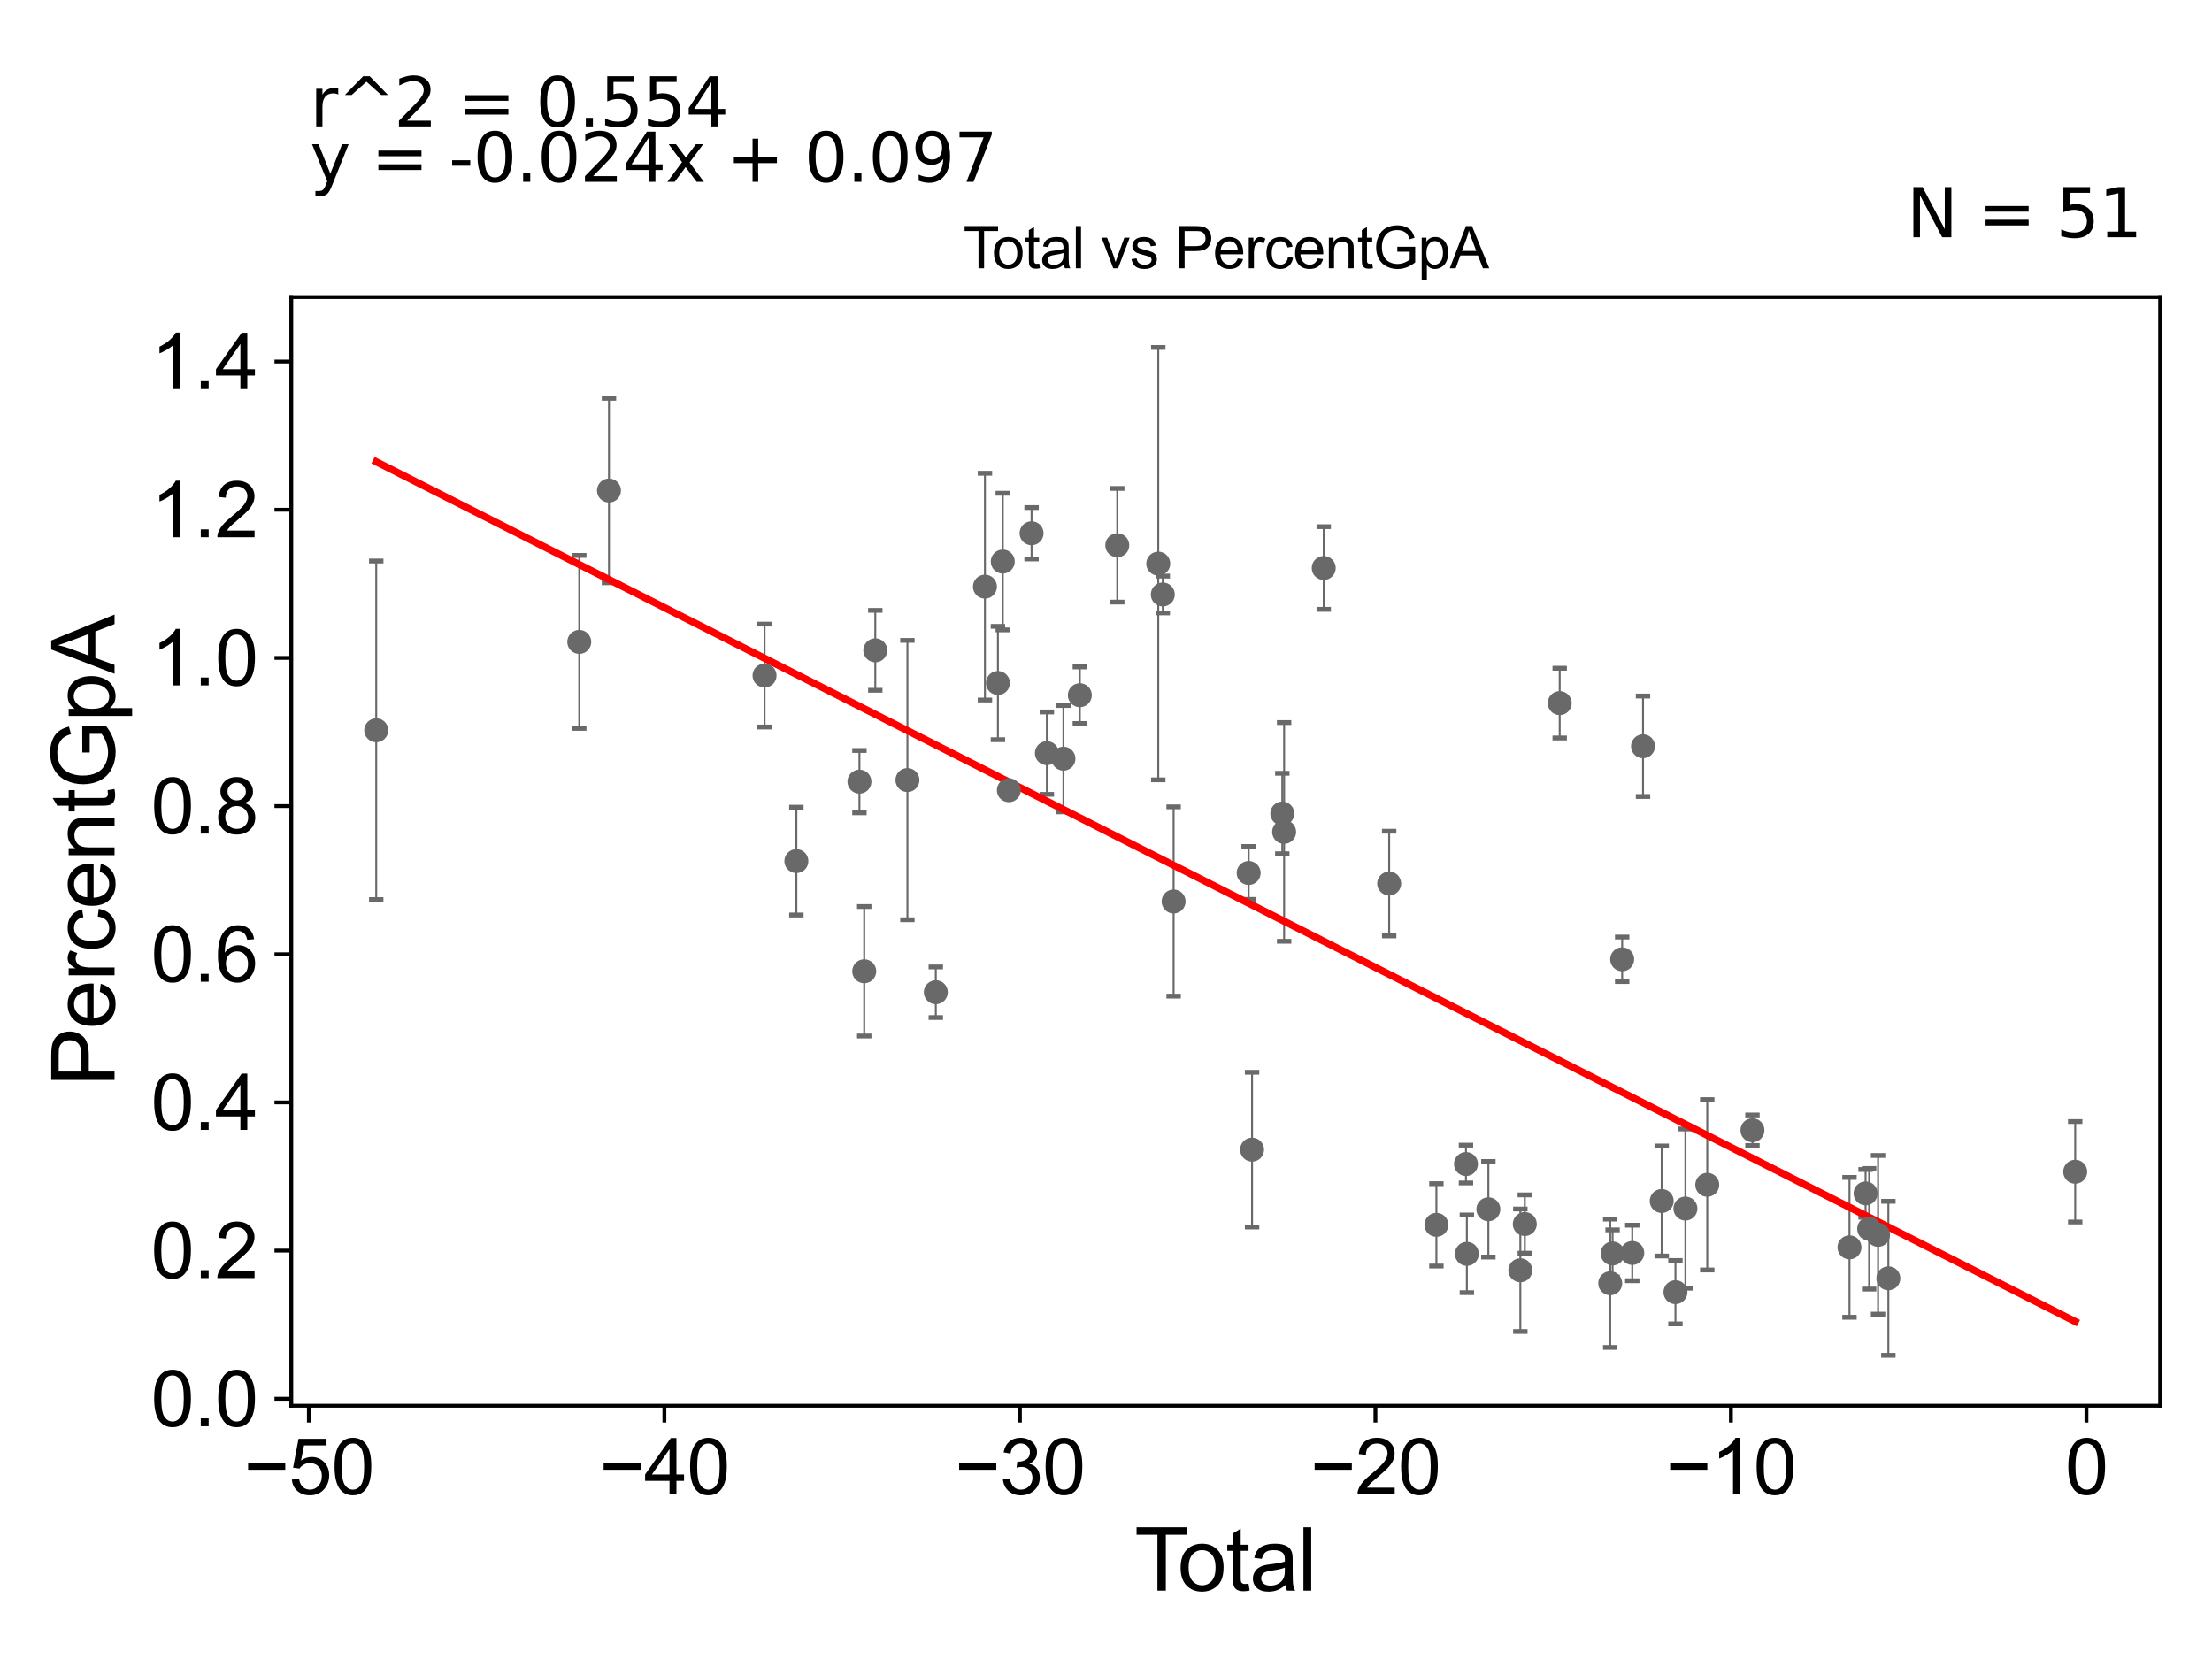 <?xml version="1.0" encoding="utf-8" standalone="no"?>
<!DOCTYPE svg PUBLIC "-//W3C//DTD SVG 1.1//EN"
  "http://www.w3.org/Graphics/SVG/1.1/DTD/svg11.dtd">
<svg xmlns:xlink="http://www.w3.org/1999/xlink" width="460.8pt" height="345.6pt" viewBox="0 0 460.8 345.6" xmlns="http://www.w3.org/2000/svg" version="1.1">
 <defs>
  <style type="text/css">*{stroke-linejoin: round; stroke-linecap: butt}</style>
 </defs>
 <g id="figure_1">
  <g id="patch_1">
   <path d="M 0 345.6 
L 460.8 345.6 
L 460.8 0 
L 0 0 
z
" style="fill: #ffffff"/>
  </g>
  <g id="axes_1">
   <g id="patch_2">
    <path d="M 60.68 292.84 
L 450 292.84 
L 450 61.886 
L 60.68 61.886 
z
" style="fill: #ffffff"/>
   </g>
   <g id="PathCollection_1">
    <defs>
     <path id="m0735928b1a" d="M 0 1.118 
C 0.297 1.118 0.581 1 0.791 0.791 
C 1 0.581 1.118 0.297 1.118 0 
C 1.118 -0.297 1 -0.581 0.791 -0.791 
C 0.581 -1 0.297 -1.118 0 -1.118 
C -0.297 -1.118 -0.581 -1 -0.791 -0.791 
C -1 -0.581 -1.118 -0.297 -1.118 0 
C -1.118 0.297 -1 0.581 -0.791 0.791 
C -0.581 1 -0.297 1.118 0 1.118 
z
" style="stroke: #696969"/>
    </defs>
    <g clip-path="url(#pb2e7d73994)">
     <use xlink:href="#m0735928b1a" x="78.376" y="152.135" style="fill: #696969; stroke: #696969"/>
     <use xlink:href="#m0735928b1a" x="289.391" y="184.059" style="fill: #696969; stroke: #696969"/>
     <use xlink:href="#m0735928b1a" x="299.229" y="255.161" style="fill: #696969; stroke: #696969"/>
     <use xlink:href="#m0735928b1a" x="305.39" y="242.491" style="fill: #696969; stroke: #696969"/>
     <use xlink:href="#m0735928b1a" x="305.574" y="261.198" style="fill: #696969; stroke: #696969"/>
     <use xlink:href="#m0735928b1a" x="310.056" y="251.916" style="fill: #696969; stroke: #696969"/>
     <use xlink:href="#m0735928b1a" x="316.714" y="264.624" style="fill: #696969; stroke: #696969"/>
     <use xlink:href="#m0735928b1a" x="317.644" y="254.992" style="fill: #696969; stroke: #696969"/>
     <use xlink:href="#m0735928b1a" x="324.914" y="146.473" style="fill: #696969; stroke: #696969"/>
     <use xlink:href="#m0735928b1a" x="335.439" y="267.331" style="fill: #696969; stroke: #696969"/>
     <use xlink:href="#m0735928b1a" x="335.934" y="261.121" style="fill: #696969; stroke: #696969"/>
     <use xlink:href="#m0735928b1a" x="275.757" y="118.327" style="fill: #696969; stroke: #696969"/>
     <use xlink:href="#m0735928b1a" x="337.928" y="199.839" style="fill: #696969; stroke: #696969"/>
     <use xlink:href="#m0735928b1a" x="342.272" y="155.463" style="fill: #696969; stroke: #696969"/>
     <use xlink:href="#m0735928b1a" x="346.163" y="250.192" style="fill: #696969; stroke: #696969"/>
     <use xlink:href="#m0735928b1a" x="349.025" y="269.189" style="fill: #696969; stroke: #696969"/>
     <use xlink:href="#m0735928b1a" x="351.103" y="251.768" style="fill: #696969; stroke: #696969"/>
     <use xlink:href="#m0735928b1a" x="355.653" y="246.814" style="fill: #696969; stroke: #696969"/>
     <use xlink:href="#m0735928b1a" x="365.066" y="235.453" style="fill: #696969; stroke: #696969"/>
     <use xlink:href="#m0735928b1a" x="385.282" y="259.848" style="fill: #696969; stroke: #696969"/>
     <use xlink:href="#m0735928b1a" x="388.636" y="248.61" style="fill: #696969; stroke: #696969"/>
     <use xlink:href="#m0735928b1a" x="389.379" y="255.979" style="fill: #696969; stroke: #696969"/>
     <use xlink:href="#m0735928b1a" x="391.239" y="257.237" style="fill: #696969; stroke: #696969"/>
     <use xlink:href="#m0735928b1a" x="340.034" y="261.015" style="fill: #696969; stroke: #696969"/>
     <use xlink:href="#m0735928b1a" x="393.381" y="266.3" style="fill: #696969; stroke: #696969"/>
     <use xlink:href="#m0735928b1a" x="267.507" y="173.303" style="fill: #696969; stroke: #696969"/>
     <use xlink:href="#m0735928b1a" x="260.827" y="239.49" style="fill: #696969; stroke: #696969"/>
     <use xlink:href="#m0735928b1a" x="120.671" y="133.722" style="fill: #696969; stroke: #696969"/>
     <use xlink:href="#m0735928b1a" x="126.859" y="102.186" style="fill: #696969; stroke: #696969"/>
     <use xlink:href="#m0735928b1a" x="159.269" y="140.73" style="fill: #696969; stroke: #696969"/>
     <use xlink:href="#m0735928b1a" x="165.899" y="179.386" style="fill: #696969; stroke: #696969"/>
     <use xlink:href="#m0735928b1a" x="179.037" y="162.83" style="fill: #696969; stroke: #696969"/>
     <use xlink:href="#m0735928b1a" x="180.036" y="202.333" style="fill: #696969; stroke: #696969"/>
     <use xlink:href="#m0735928b1a" x="182.341" y="135.473" style="fill: #696969; stroke: #696969"/>
     <use xlink:href="#m0735928b1a" x="189.032" y="162.502" style="fill: #696969; stroke: #696969"/>
     <use xlink:href="#m0735928b1a" x="194.946" y="206.702" style="fill: #696969; stroke: #696969"/>
     <use xlink:href="#m0735928b1a" x="205.18" y="122.207" style="fill: #696969; stroke: #696969"/>
     <use xlink:href="#m0735928b1a" x="267.127" y="169.471" style="fill: #696969; stroke: #696969"/>
     <use xlink:href="#m0735928b1a" x="207.885" y="142.284" style="fill: #696969; stroke: #696969"/>
     <use xlink:href="#m0735928b1a" x="210.163" y="164.615" style="fill: #696969; stroke: #696969"/>
     <use xlink:href="#m0735928b1a" x="214.894" y="111.085" style="fill: #696969; stroke: #696969"/>
     <use xlink:href="#m0735928b1a" x="218.08" y="156.896" style="fill: #696969; stroke: #696969"/>
     <use xlink:href="#m0735928b1a" x="221.534" y="158.043" style="fill: #696969; stroke: #696969"/>
     <use xlink:href="#m0735928b1a" x="224.949" y="144.826" style="fill: #696969; stroke: #696969"/>
     <use xlink:href="#m0735928b1a" x="232.747" y="113.591" style="fill: #696969; stroke: #696969"/>
     <use xlink:href="#m0735928b1a" x="241.287" y="117.417" style="fill: #696969; stroke: #696969"/>
     <use xlink:href="#m0735928b1a" x="242.232" y="123.841" style="fill: #696969; stroke: #696969"/>
     <use xlink:href="#m0735928b1a" x="244.485" y="187.797" style="fill: #696969; stroke: #696969"/>
     <use xlink:href="#m0735928b1a" x="260.118" y="181.855" style="fill: #696969; stroke: #696969"/>
     <use xlink:href="#m0735928b1a" x="208.894" y="116.982" style="fill: #696969; stroke: #696969"/>
     <use xlink:href="#m0735928b1a" x="432.304" y="244.099" style="fill: #696969; stroke: #696969"/>
    </g>
   </g>
   <g id="matplotlib.axis_1">
    <g id="xtick_1">
     <g id="line2d_1">
      <defs>
       <path id="m6894cb51a7" d="M 0 0 
L 0 3.5 
" style="stroke: #000000; stroke-width: 0.8"/>
      </defs>
      <g>
       <use xlink:href="#m6894cb51a7" x="64.343" y="292.84" style="stroke: #000000; stroke-width: 0.8"/>
      </g>
     </g>
     <g id="text_1">
      <!-- −50 -->
      <g transform="translate(50.773 311.293)scale(0.16 -0.16)">
       <defs>
        <path id="ArialMT-2212" d="M 3381 1997 
L 356 1997 
L 356 2522 
L 3381 2522 
L 3381 1997 
z
" transform="scale(0.016)"/>
        <path id="ArialMT-35" d="M 266 1200 
L 856 1250 
Q 922 819 1161 601 
Q 1400 384 1738 384 
Q 2144 384 2425 690 
Q 2706 997 2706 1503 
Q 2706 1984 2436 2262 
Q 2166 2541 1728 2541 
Q 1456 2541 1237 2417 
Q 1019 2294 894 2097 
L 366 2166 
L 809 4519 
L 3088 4519 
L 3088 3981 
L 1259 3981 
L 1013 2750 
Q 1425 3038 1878 3038 
Q 2478 3038 2890 2622 
Q 3303 2206 3303 1553 
Q 3303 931 2941 478 
Q 2500 -78 1738 -78 
Q 1113 -78 717 272 
Q 322 622 266 1200 
z
" transform="scale(0.016)"/>
        <path id="ArialMT-30" d="M 266 2259 
Q 266 3072 433 3567 
Q 600 4063 929 4331 
Q 1259 4600 1759 4600 
Q 2128 4600 2406 4451 
Q 2684 4303 2865 4023 
Q 3047 3744 3150 3342 
Q 3253 2941 3253 2259 
Q 3253 1453 3087 958 
Q 2922 463 2592 192 
Q 2263 -78 1759 -78 
Q 1097 -78 719 397 
Q 266 969 266 2259 
z
M 844 2259 
Q 844 1131 1108 757 
Q 1372 384 1759 384 
Q 2147 384 2411 759 
Q 2675 1134 2675 2259 
Q 2675 3391 2411 3762 
Q 2147 4134 1753 4134 
Q 1366 4134 1134 3806 
Q 844 3388 844 2259 
z
" transform="scale(0.016)"/>
       </defs>
       <use xlink:href="#ArialMT-2212"/>
       <use xlink:href="#ArialMT-35" x="58.398"/>
       <use xlink:href="#ArialMT-30" x="114.014"/>
      </g>
     </g>
    </g>
    <g id="xtick_2">
     <g id="line2d_2">
      <g>
       <use xlink:href="#m6894cb51a7" x="138.404" y="292.84" style="stroke: #000000; stroke-width: 0.8"/>
      </g>
     </g>
     <g id="text_2">
      <!-- −40 -->
      <g transform="translate(124.834 311.293)scale(0.16 -0.16)">
       <defs>
        <path id="ArialMT-34" d="M 2069 0 
L 2069 1097 
L 81 1097 
L 81 1613 
L 2172 4581 
L 2631 4581 
L 2631 1613 
L 3250 1613 
L 3250 1097 
L 2631 1097 
L 2631 0 
L 2069 0 
z
M 2069 1613 
L 2069 3678 
L 634 1613 
L 2069 1613 
z
" transform="scale(0.016)"/>
       </defs>
       <use xlink:href="#ArialMT-2212"/>
       <use xlink:href="#ArialMT-34" x="58.398"/>
       <use xlink:href="#ArialMT-30" x="114.014"/>
      </g>
     </g>
    </g>
    <g id="xtick_3">
     <g id="line2d_3">
      <g>
       <use xlink:href="#m6894cb51a7" x="212.464" y="292.84" style="stroke: #000000; stroke-width: 0.8"/>
      </g>
     </g>
     <g id="text_3">
      <!-- −30 -->
      <g transform="translate(198.894 311.293)scale(0.16 -0.16)">
       <defs>
        <path id="ArialMT-33" d="M 269 1209 
L 831 1284 
Q 928 806 1161 595 
Q 1394 384 1728 384 
Q 2125 384 2398 659 
Q 2672 934 2672 1341 
Q 2672 1728 2419 1979 
Q 2166 2231 1775 2231 
Q 1616 2231 1378 2169 
L 1441 2663 
Q 1497 2656 1531 2656 
Q 1891 2656 2178 2843 
Q 2466 3031 2466 3422 
Q 2466 3731 2256 3934 
Q 2047 4138 1716 4138 
Q 1388 4138 1169 3931 
Q 950 3725 888 3313 
L 325 3413 
Q 428 3978 793 4289 
Q 1159 4600 1703 4600 
Q 2078 4600 2393 4439 
Q 2709 4278 2876 4000 
Q 3044 3722 3044 3409 
Q 3044 3113 2884 2869 
Q 2725 2625 2413 2481 
Q 2819 2388 3044 2092 
Q 3269 1797 3269 1353 
Q 3269 753 2831 336 
Q 2394 -81 1725 -81 
Q 1122 -81 723 278 
Q 325 638 269 1209 
z
" transform="scale(0.016)"/>
       </defs>
       <use xlink:href="#ArialMT-2212"/>
       <use xlink:href="#ArialMT-33" x="58.398"/>
       <use xlink:href="#ArialMT-30" x="114.014"/>
      </g>
     </g>
    </g>
    <g id="xtick_4">
     <g id="line2d_4">
      <g>
       <use xlink:href="#m6894cb51a7" x="286.524" y="292.84" style="stroke: #000000; stroke-width: 0.8"/>
      </g>
     </g>
     <g id="text_4">
      <!-- −20 -->
      <g transform="translate(272.954 311.293)scale(0.16 -0.16)">
       <defs>
        <path id="ArialMT-32" d="M 3222 541 
L 3222 0 
L 194 0 
Q 188 203 259 391 
Q 375 700 629 1000 
Q 884 1300 1366 1694 
Q 2113 2306 2375 2664 
Q 2638 3022 2638 3341 
Q 2638 3675 2398 3904 
Q 2159 4134 1775 4134 
Q 1369 4134 1125 3890 
Q 881 3647 878 3216 
L 300 3275 
Q 359 3922 746 4261 
Q 1134 4600 1788 4600 
Q 2447 4600 2831 4234 
Q 3216 3869 3216 3328 
Q 3216 3053 3103 2787 
Q 2991 2522 2730 2228 
Q 2469 1934 1863 1422 
Q 1356 997 1212 845 
Q 1069 694 975 541 
L 3222 541 
z
" transform="scale(0.016)"/>
       </defs>
       <use xlink:href="#ArialMT-2212"/>
       <use xlink:href="#ArialMT-32" x="58.398"/>
       <use xlink:href="#ArialMT-30" x="114.014"/>
      </g>
     </g>
    </g>
    <g id="xtick_5">
     <g id="line2d_5">
      <g>
       <use xlink:href="#m6894cb51a7" x="360.584" y="292.84" style="stroke: #000000; stroke-width: 0.8"/>
      </g>
     </g>
     <g id="text_5">
      <!-- −10 -->
      <g transform="translate(347.014 311.293)scale(0.16 -0.16)">
       <defs>
        <path id="ArialMT-31" d="M 2384 0 
L 1822 0 
L 1822 3584 
Q 1619 3391 1289 3197 
Q 959 3003 697 2906 
L 697 3450 
Q 1169 3672 1522 3987 
Q 1875 4303 2022 4600 
L 2384 4600 
L 2384 0 
z
" transform="scale(0.016)"/>
       </defs>
       <use xlink:href="#ArialMT-2212"/>
       <use xlink:href="#ArialMT-31" x="58.398"/>
       <use xlink:href="#ArialMT-30" x="114.014"/>
      </g>
     </g>
    </g>
    <g id="xtick_6">
     <g id="line2d_6">
      <g>
       <use xlink:href="#m6894cb51a7" x="434.644" y="292.84" style="stroke: #000000; stroke-width: 0.8"/>
      </g>
     </g>
     <g id="text_6">
      <!-- 0 -->
      <g transform="translate(430.195 311.293)scale(0.16 -0.16)">
       <use xlink:href="#ArialMT-30"/>
      </g>
     </g>
    </g>
    <g id="text_7">
     <!-- Total -->
     <g transform="translate(236.335 331.357)scale(0.18 -0.18)">
      <defs>
       <path id="ArialMT-54" d="M 1659 0 
L 1659 4041 
L 150 4041 
L 150 4581 
L 3781 4581 
L 3781 4041 
L 2266 4041 
L 2266 0 
L 1659 0 
z
" transform="scale(0.016)"/>
       <path id="ArialMT-6f" d="M 213 1659 
Q 213 2581 725 3025 
Q 1153 3394 1769 3394 
Q 2453 3394 2887 2945 
Q 3322 2497 3322 1706 
Q 3322 1066 3130 698 
Q 2938 331 2570 128 
Q 2203 -75 1769 -75 
Q 1072 -75 642 372 
Q 213 819 213 1659 
z
M 791 1659 
Q 791 1022 1069 705 
Q 1347 388 1769 388 
Q 2188 388 2466 706 
Q 2744 1025 2744 1678 
Q 2744 2294 2464 2611 
Q 2184 2928 1769 2928 
Q 1347 2928 1069 2612 
Q 791 2297 791 1659 
z
" transform="scale(0.016)"/>
       <path id="ArialMT-74" d="M 1650 503 
L 1731 6 
Q 1494 -44 1306 -44 
Q 1000 -44 831 53 
Q 663 150 594 308 
Q 525 466 525 972 
L 525 2881 
L 113 2881 
L 113 3319 
L 525 3319 
L 525 4141 
L 1084 4478 
L 1084 3319 
L 1650 3319 
L 1650 2881 
L 1084 2881 
L 1084 941 
Q 1084 700 1114 631 
Q 1144 563 1211 522 
Q 1278 481 1403 481 
Q 1497 481 1650 503 
z
" transform="scale(0.016)"/>
       <path id="ArialMT-61" d="M 2588 409 
Q 2275 144 1986 34 
Q 1697 -75 1366 -75 
Q 819 -75 525 192 
Q 231 459 231 875 
Q 231 1119 342 1320 
Q 453 1522 633 1644 
Q 813 1766 1038 1828 
Q 1203 1872 1538 1913 
Q 2219 1994 2541 2106 
Q 2544 2222 2544 2253 
Q 2544 2597 2384 2738 
Q 2169 2928 1744 2928 
Q 1347 2928 1158 2789 
Q 969 2650 878 2297 
L 328 2372 
Q 403 2725 575 2942 
Q 747 3159 1072 3276 
Q 1397 3394 1825 3394 
Q 2250 3394 2515 3294 
Q 2781 3194 2906 3042 
Q 3031 2891 3081 2659 
Q 3109 2516 3109 2141 
L 3109 1391 
Q 3109 606 3145 398 
Q 3181 191 3288 0 
L 2700 0 
Q 2613 175 2588 409 
z
M 2541 1666 
Q 2234 1541 1622 1453 
Q 1275 1403 1131 1340 
Q 988 1278 909 1158 
Q 831 1038 831 891 
Q 831 666 1001 516 
Q 1172 366 1500 366 
Q 1825 366 2078 508 
Q 2331 650 2450 897 
Q 2541 1088 2541 1459 
L 2541 1666 
z
" transform="scale(0.016)"/>
       <path id="ArialMT-6c" d="M 409 0 
L 409 4581 
L 972 4581 
L 972 0 
L 409 0 
z
" transform="scale(0.016)"/>
      </defs>
      <use xlink:href="#ArialMT-54"/>
      <use xlink:href="#ArialMT-6f" x="49.959"/>
      <use xlink:href="#ArialMT-74" x="105.574"/>
      <use xlink:href="#ArialMT-61" x="133.357"/>
      <use xlink:href="#ArialMT-6c" x="188.973"/>
     </g>
    </g>
   </g>
   <g id="matplotlib.axis_2">
    <g id="ytick_1">
     <g id="line2d_7">
      <defs>
       <path id="m65af3018d8" d="M 0 0 
L -3.5 0 
" style="stroke: #000000; stroke-width: 0.8"/>
      </defs>
      <g>
       <use xlink:href="#m65af3018d8" x="60.68" y="291.386" style="stroke: #000000; stroke-width: 0.8"/>
      </g>
     </g>
     <g id="text_8">
      <!-- 0.0 -->
      <g transform="translate(31.44 297.112)scale(0.16 -0.16)">
       <defs>
        <path id="ArialMT-2e" d="M 581 0 
L 581 641 
L 1222 641 
L 1222 0 
L 581 0 
z
" transform="scale(0.016)"/>
       </defs>
       <use xlink:href="#ArialMT-30"/>
       <use xlink:href="#ArialMT-2e" x="55.615"/>
       <use xlink:href="#ArialMT-30" x="83.398"/>
      </g>
     </g>
    </g>
    <g id="ytick_2">
     <g id="line2d_8">
      <g>
       <use xlink:href="#m65af3018d8" x="60.68" y="260.52" style="stroke: #000000; stroke-width: 0.8"/>
      </g>
     </g>
     <g id="text_9">
      <!-- 0.2 -->
      <g transform="translate(31.44 266.246)scale(0.16 -0.16)">
       <use xlink:href="#ArialMT-30"/>
       <use xlink:href="#ArialMT-2e" x="55.615"/>
       <use xlink:href="#ArialMT-32" x="83.398"/>
      </g>
     </g>
    </g>
    <g id="ytick_3">
     <g id="line2d_9">
      <g>
       <use xlink:href="#m65af3018d8" x="60.68" y="229.654" style="stroke: #000000; stroke-width: 0.8"/>
      </g>
     </g>
     <g id="text_10">
      <!-- 0.4 -->
      <g transform="translate(31.44 235.38)scale(0.16 -0.16)">
       <use xlink:href="#ArialMT-30"/>
       <use xlink:href="#ArialMT-2e" x="55.615"/>
       <use xlink:href="#ArialMT-34" x="83.398"/>
      </g>
     </g>
    </g>
    <g id="ytick_4">
     <g id="line2d_10">
      <g>
       <use xlink:href="#m65af3018d8" x="60.68" y="198.788" style="stroke: #000000; stroke-width: 0.8"/>
      </g>
     </g>
     <g id="text_11">
      <!-- 0.6 -->
      <g transform="translate(31.44 204.514)scale(0.16 -0.16)">
       <defs>
        <path id="ArialMT-36" d="M 3184 3459 
L 2625 3416 
Q 2550 3747 2413 3897 
Q 2184 4138 1850 4138 
Q 1581 4138 1378 3988 
Q 1113 3794 959 3422 
Q 806 3050 800 2363 
Q 1003 2672 1297 2822 
Q 1591 2972 1913 2972 
Q 2475 2972 2870 2558 
Q 3266 2144 3266 1488 
Q 3266 1056 3080 686 
Q 2894 316 2569 119 
Q 2244 -78 1831 -78 
Q 1128 -78 684 439 
Q 241 956 241 2144 
Q 241 3472 731 4075 
Q 1159 4600 1884 4600 
Q 2425 4600 2770 4297 
Q 3116 3994 3184 3459 
z
M 888 1484 
Q 888 1194 1011 928 
Q 1134 663 1356 523 
Q 1578 384 1822 384 
Q 2178 384 2434 671 
Q 2691 959 2691 1453 
Q 2691 1928 2437 2201 
Q 2184 2475 1800 2475 
Q 1419 2475 1153 2201 
Q 888 1928 888 1484 
z
" transform="scale(0.016)"/>
       </defs>
       <use xlink:href="#ArialMT-30"/>
       <use xlink:href="#ArialMT-2e" x="55.615"/>
       <use xlink:href="#ArialMT-36" x="83.398"/>
      </g>
     </g>
    </g>
    <g id="ytick_5">
     <g id="line2d_11">
      <g>
       <use xlink:href="#m65af3018d8" x="60.68" y="167.922" style="stroke: #000000; stroke-width: 0.8"/>
      </g>
     </g>
     <g id="text_12">
      <!-- 0.8 -->
      <g transform="translate(31.44 173.648)scale(0.16 -0.16)">
       <defs>
        <path id="ArialMT-38" d="M 1131 2484 
Q 781 2613 612 2850 
Q 444 3088 444 3419 
Q 444 3919 803 4259 
Q 1163 4600 1759 4600 
Q 2359 4600 2725 4251 
Q 3091 3903 3091 3403 
Q 3091 3084 2923 2848 
Q 2756 2613 2416 2484 
Q 2838 2347 3058 2040 
Q 3278 1734 3278 1309 
Q 3278 722 2862 322 
Q 2447 -78 1769 -78 
Q 1091 -78 675 323 
Q 259 725 259 1325 
Q 259 1772 486 2073 
Q 713 2375 1131 2484 
z
M 1019 3438 
Q 1019 3113 1228 2906 
Q 1438 2700 1772 2700 
Q 2097 2700 2305 2904 
Q 2513 3109 2513 3406 
Q 2513 3716 2298 3927 
Q 2084 4138 1766 4138 
Q 1444 4138 1231 3931 
Q 1019 3725 1019 3438 
z
M 838 1322 
Q 838 1081 952 856 
Q 1066 631 1291 507 
Q 1516 384 1775 384 
Q 2178 384 2440 643 
Q 2703 903 2703 1303 
Q 2703 1709 2433 1975 
Q 2163 2241 1756 2241 
Q 1359 2241 1098 1978 
Q 838 1716 838 1322 
z
" transform="scale(0.016)"/>
       </defs>
       <use xlink:href="#ArialMT-30"/>
       <use xlink:href="#ArialMT-2e" x="55.615"/>
       <use xlink:href="#ArialMT-38" x="83.398"/>
      </g>
     </g>
    </g>
    <g id="ytick_6">
     <g id="line2d_12">
      <g>
       <use xlink:href="#m65af3018d8" x="60.68" y="137.056" style="stroke: #000000; stroke-width: 0.8"/>
      </g>
     </g>
     <g id="text_13">
      <!-- 1.0 -->
      <g transform="translate(31.44 142.782)scale(0.16 -0.16)">
       <use xlink:href="#ArialMT-31"/>
       <use xlink:href="#ArialMT-2e" x="55.615"/>
       <use xlink:href="#ArialMT-30" x="83.398"/>
      </g>
     </g>
    </g>
    <g id="ytick_7">
     <g id="line2d_13">
      <g>
       <use xlink:href="#m65af3018d8" x="60.68" y="106.189" style="stroke: #000000; stroke-width: 0.8"/>
      </g>
     </g>
     <g id="text_14">
      <!-- 1.2 -->
      <g transform="translate(31.44 111.916)scale(0.16 -0.16)">
       <use xlink:href="#ArialMT-31"/>
       <use xlink:href="#ArialMT-2e" x="55.615"/>
       <use xlink:href="#ArialMT-32" x="83.398"/>
      </g>
     </g>
    </g>
    <g id="ytick_8">
     <g id="line2d_14">
      <g>
       <use xlink:href="#m65af3018d8" x="60.68" y="75.323" style="stroke: #000000; stroke-width: 0.8"/>
      </g>
     </g>
     <g id="text_15">
      <!-- 1.4 -->
      <g transform="translate(31.44 81.05)scale(0.16 -0.16)">
       <use xlink:href="#ArialMT-31"/>
       <use xlink:href="#ArialMT-2e" x="55.615"/>
       <use xlink:href="#ArialMT-34" x="83.398"/>
      </g>
     </g>
    </g>
    <g id="text_16">
     <!-- PercentGpA -->
     <g transform="translate(23.863 226.386)rotate(-90)scale(0.18 -0.18)">
      <defs>
       <path id="ArialMT-50" d="M 494 0 
L 494 4581 
L 2222 4581 
Q 2678 4581 2919 4538 
Q 3256 4481 3484 4323 
Q 3713 4166 3852 3881 
Q 3991 3597 3991 3256 
Q 3991 2672 3619 2267 
Q 3247 1863 2275 1863 
L 1100 1863 
L 1100 0 
L 494 0 
z
M 1100 2403 
L 2284 2403 
Q 2872 2403 3119 2622 
Q 3366 2841 3366 3238 
Q 3366 3525 3220 3729 
Q 3075 3934 2838 4000 
Q 2684 4041 2272 4041 
L 1100 4041 
L 1100 2403 
z
" transform="scale(0.016)"/>
       <path id="ArialMT-65" d="M 2694 1069 
L 3275 997 
Q 3138 488 2766 206 
Q 2394 -75 1816 -75 
Q 1088 -75 661 373 
Q 234 822 234 1631 
Q 234 2469 665 2931 
Q 1097 3394 1784 3394 
Q 2450 3394 2872 2941 
Q 3294 2488 3294 1666 
Q 3294 1616 3291 1516 
L 816 1516 
Q 847 969 1125 678 
Q 1403 388 1819 388 
Q 2128 388 2347 550 
Q 2566 713 2694 1069 
z
M 847 1978 
L 2700 1978 
Q 2663 2397 2488 2606 
Q 2219 2931 1791 2931 
Q 1403 2931 1139 2672 
Q 875 2413 847 1978 
z
" transform="scale(0.016)"/>
       <path id="ArialMT-72" d="M 416 0 
L 416 3319 
L 922 3319 
L 922 2816 
Q 1116 3169 1280 3281 
Q 1444 3394 1641 3394 
Q 1925 3394 2219 3213 
L 2025 2691 
Q 1819 2813 1613 2813 
Q 1428 2813 1281 2702 
Q 1134 2591 1072 2394 
Q 978 2094 978 1738 
L 978 0 
L 416 0 
z
" transform="scale(0.016)"/>
       <path id="ArialMT-63" d="M 2588 1216 
L 3141 1144 
Q 3050 572 2676 248 
Q 2303 -75 1759 -75 
Q 1078 -75 664 370 
Q 250 816 250 1647 
Q 250 2184 428 2587 
Q 606 2991 970 3192 
Q 1334 3394 1763 3394 
Q 2303 3394 2647 3120 
Q 2991 2847 3088 2344 
L 2541 2259 
Q 2463 2594 2264 2762 
Q 2066 2931 1784 2931 
Q 1359 2931 1093 2626 
Q 828 2322 828 1663 
Q 828 994 1084 691 
Q 1341 388 1753 388 
Q 2084 388 2306 591 
Q 2528 794 2588 1216 
z
" transform="scale(0.016)"/>
       <path id="ArialMT-6e" d="M 422 0 
L 422 3319 
L 928 3319 
L 928 2847 
Q 1294 3394 1984 3394 
Q 2284 3394 2536 3286 
Q 2788 3178 2913 3003 
Q 3038 2828 3088 2588 
Q 3119 2431 3119 2041 
L 3119 0 
L 2556 0 
L 2556 2019 
Q 2556 2363 2490 2533 
Q 2425 2703 2258 2804 
Q 2091 2906 1866 2906 
Q 1506 2906 1245 2678 
Q 984 2450 984 1813 
L 984 0 
L 422 0 
z
" transform="scale(0.016)"/>
       <path id="ArialMT-47" d="M 2638 1797 
L 2638 2334 
L 4578 2338 
L 4578 638 
Q 4131 281 3656 101 
Q 3181 -78 2681 -78 
Q 2006 -78 1454 211 
Q 903 500 622 1047 
Q 341 1594 341 2269 
Q 341 2938 620 3517 
Q 900 4097 1425 4378 
Q 1950 4659 2634 4659 
Q 3131 4659 3532 4498 
Q 3934 4338 4162 4050 
Q 4391 3763 4509 3300 
L 3963 3150 
Q 3859 3500 3706 3700 
Q 3553 3900 3268 4020 
Q 2984 4141 2638 4141 
Q 2222 4141 1919 4014 
Q 1616 3888 1430 3681 
Q 1244 3475 1141 3228 
Q 966 2803 966 2306 
Q 966 1694 1177 1281 
Q 1388 869 1791 669 
Q 2194 469 2647 469 
Q 3041 469 3416 620 
Q 3791 772 3984 944 
L 3984 1797 
L 2638 1797 
z
" transform="scale(0.016)"/>
       <path id="ArialMT-70" d="M 422 -1272 
L 422 3319 
L 934 3319 
L 934 2888 
Q 1116 3141 1344 3267 
Q 1572 3394 1897 3394 
Q 2322 3394 2647 3175 
Q 2972 2956 3137 2557 
Q 3303 2159 3303 1684 
Q 3303 1175 3120 767 
Q 2938 359 2589 142 
Q 2241 -75 1856 -75 
Q 1575 -75 1351 44 
Q 1128 163 984 344 
L 984 -1272 
L 422 -1272 
z
M 931 1641 
Q 931 1000 1190 694 
Q 1450 388 1819 388 
Q 2194 388 2461 705 
Q 2728 1022 2728 1688 
Q 2728 2322 2467 2637 
Q 2206 2953 1844 2953 
Q 1484 2953 1207 2617 
Q 931 2281 931 1641 
z
" transform="scale(0.016)"/>
       <path id="ArialMT-41" d="M -9 0 
L 1750 4581 
L 2403 4581 
L 4278 0 
L 3588 0 
L 3053 1388 
L 1138 1388 
L 634 0 
L -9 0 
z
M 1313 1881 
L 2866 1881 
L 2388 3150 
Q 2169 3728 2063 4100 
Q 1975 3659 1816 3225 
L 1313 1881 
z
" transform="scale(0.016)"/>
      </defs>
      <use xlink:href="#ArialMT-50"/>
      <use xlink:href="#ArialMT-65" x="66.699"/>
      <use xlink:href="#ArialMT-72" x="122.314"/>
      <use xlink:href="#ArialMT-63" x="155.615"/>
      <use xlink:href="#ArialMT-65" x="205.615"/>
      <use xlink:href="#ArialMT-6e" x="261.23"/>
      <use xlink:href="#ArialMT-74" x="316.846"/>
      <use xlink:href="#ArialMT-47" x="344.629"/>
      <use xlink:href="#ArialMT-70" x="422.412"/>
      <use xlink:href="#ArialMT-41" x="478.027"/>
     </g>
    </g>
   </g>
   <g id="LineCollection_1">
    <path d="M 78.376 187.399 
L 78.376 116.87 
" clip-path="url(#pb2e7d73994)" style="fill: none; stroke: #696969; stroke-width: 0.4"/>
    <path d="M 289.391 194.963 
L 289.391 173.156 
" clip-path="url(#pb2e7d73994)" style="fill: none; stroke: #696969; stroke-width: 0.4"/>
    <path d="M 299.229 263.74 
L 299.229 246.582 
" clip-path="url(#pb2e7d73994)" style="fill: none; stroke: #696969; stroke-width: 0.4"/>
    <path d="M 305.39 246.428 
L 305.39 238.553 
" clip-path="url(#pb2e7d73994)" style="fill: none; stroke: #696969; stroke-width: 0.4"/>
    <path d="M 305.574 269.288 
L 305.574 253.108 
" clip-path="url(#pb2e7d73994)" style="fill: none; stroke: #696969; stroke-width: 0.4"/>
    <path d="M 310.056 261.871 
L 310.056 241.96 
" clip-path="url(#pb2e7d73994)" style="fill: none; stroke: #696969; stroke-width: 0.4"/>
    <path d="M 316.714 277.387 
L 316.714 251.86 
" clip-path="url(#pb2e7d73994)" style="fill: none; stroke: #696969; stroke-width: 0.4"/>
    <path d="M 317.644 261.065 
L 317.644 248.919 
" clip-path="url(#pb2e7d73994)" style="fill: none; stroke: #696969; stroke-width: 0.4"/>
    <path d="M 324.914 153.736 
L 324.914 139.21 
" clip-path="url(#pb2e7d73994)" style="fill: none; stroke: #696969; stroke-width: 0.4"/>
    <path d="M 335.439 280.697 
L 335.439 253.966 
" clip-path="url(#pb2e7d73994)" style="fill: none; stroke: #696969; stroke-width: 0.4"/>
    <path d="M 335.934 266.034 
L 335.934 256.208 
" clip-path="url(#pb2e7d73994)" style="fill: none; stroke: #696969; stroke-width: 0.4"/>
    <path d="M 275.757 126.937 
L 275.757 109.717 
" clip-path="url(#pb2e7d73994)" style="fill: none; stroke: #696969; stroke-width: 0.4"/>
    <path d="M 337.928 204.481 
L 337.928 195.197 
" clip-path="url(#pb2e7d73994)" style="fill: none; stroke: #696969; stroke-width: 0.4"/>
    <path d="M 342.272 165.926 
L 342.272 144.999 
" clip-path="url(#pb2e7d73994)" style="fill: none; stroke: #696969; stroke-width: 0.4"/>
    <path d="M 346.163 261.656 
L 346.163 238.728 
" clip-path="url(#pb2e7d73994)" style="fill: none; stroke: #696969; stroke-width: 0.4"/>
    <path d="M 349.025 275.793 
L 349.025 262.586 
" clip-path="url(#pb2e7d73994)" style="fill: none; stroke: #696969; stroke-width: 0.4"/>
    <path d="M 351.103 268.356 
L 351.103 235.181 
" clip-path="url(#pb2e7d73994)" style="fill: none; stroke: #696969; stroke-width: 0.4"/>
    <path d="M 355.653 264.562 
L 355.653 229.066 
" clip-path="url(#pb2e7d73994)" style="fill: none; stroke: #696969; stroke-width: 0.4"/>
    <path d="M 365.066 238.634 
L 365.066 232.272 
" clip-path="url(#pb2e7d73994)" style="fill: none; stroke: #696969; stroke-width: 0.4"/>
    <path d="M 385.282 274.417 
L 385.282 245.28 
" clip-path="url(#pb2e7d73994)" style="fill: none; stroke: #696969; stroke-width: 0.4"/>
    <path d="M 388.636 253.585 
L 388.636 243.634 
" clip-path="url(#pb2e7d73994)" style="fill: none; stroke: #696969; stroke-width: 0.4"/>
    <path d="M 389.379 268.542 
L 389.379 243.417 
" clip-path="url(#pb2e7d73994)" style="fill: none; stroke: #696969; stroke-width: 0.4"/>
    <path d="M 391.239 273.763 
L 391.239 240.711 
" clip-path="url(#pb2e7d73994)" style="fill: none; stroke: #696969; stroke-width: 0.4"/>
    <path d="M 340.034 266.798 
L 340.034 255.232 
" clip-path="url(#pb2e7d73994)" style="fill: none; stroke: #696969; stroke-width: 0.4"/>
    <path d="M 393.381 282.342 
L 393.381 250.257 
" clip-path="url(#pb2e7d73994)" style="fill: none; stroke: #696969; stroke-width: 0.4"/>
    <path d="M 267.507 196.086 
L 267.507 150.519 
" clip-path="url(#pb2e7d73994)" style="fill: none; stroke: #696969; stroke-width: 0.4"/>
    <path d="M 260.827 255.602 
L 260.827 223.378 
" clip-path="url(#pb2e7d73994)" style="fill: none; stroke: #696969; stroke-width: 0.4"/>
    <path d="M 120.671 151.739 
L 120.671 115.705 
" clip-path="url(#pb2e7d73994)" style="fill: none; stroke: #696969; stroke-width: 0.4"/>
    <path d="M 126.859 121.4 
L 126.859 82.972 
" clip-path="url(#pb2e7d73994)" style="fill: none; stroke: #696969; stroke-width: 0.4"/>
    <path d="M 159.269 151.449 
L 159.269 130.011 
" clip-path="url(#pb2e7d73994)" style="fill: none; stroke: #696969; stroke-width: 0.4"/>
    <path d="M 165.899 190.613 
L 165.899 168.16 
" clip-path="url(#pb2e7d73994)" style="fill: none; stroke: #696969; stroke-width: 0.4"/>
    <path d="M 179.037 169.321 
L 179.037 156.34 
" clip-path="url(#pb2e7d73994)" style="fill: none; stroke: #696969; stroke-width: 0.4"/>
    <path d="M 180.036 215.818 
L 180.036 188.847 
" clip-path="url(#pb2e7d73994)" style="fill: none; stroke: #696969; stroke-width: 0.4"/>
    <path d="M 182.341 143.797 
L 182.341 127.149 
" clip-path="url(#pb2e7d73994)" style="fill: none; stroke: #696969; stroke-width: 0.4"/>
    <path d="M 189.032 191.598 
L 189.032 133.407 
" clip-path="url(#pb2e7d73994)" style="fill: none; stroke: #696969; stroke-width: 0.4"/>
    <path d="M 194.946 211.977 
L 194.946 201.428 
" clip-path="url(#pb2e7d73994)" style="fill: none; stroke: #696969; stroke-width: 0.4"/>
    <path d="M 205.18 145.826 
L 205.18 98.588 
" clip-path="url(#pb2e7d73994)" style="fill: none; stroke: #696969; stroke-width: 0.4"/>
    <path d="M 267.127 177.85 
L 267.127 161.092 
" clip-path="url(#pb2e7d73994)" style="fill: none; stroke: #696969; stroke-width: 0.4"/>
    <path d="M 207.885 154.091 
L 207.885 130.476 
" clip-path="url(#pb2e7d73994)" style="fill: none; stroke: #696969; stroke-width: 0.4"/>
    <path d="M 210.163 165.152 
L 210.163 164.078 
" clip-path="url(#pb2e7d73994)" style="fill: none; stroke: #696969; stroke-width: 0.4"/>
    <path d="M 214.894 116.44 
L 214.894 105.73 
" clip-path="url(#pb2e7d73994)" style="fill: none; stroke: #696969; stroke-width: 0.4"/>
    <path d="M 218.08 165.475 
L 218.08 148.317 
" clip-path="url(#pb2e7d73994)" style="fill: none; stroke: #696969; stroke-width: 0.4"/>
    <path d="M 221.534 169.121 
L 221.534 146.966 
" clip-path="url(#pb2e7d73994)" style="fill: none; stroke: #696969; stroke-width: 0.4"/>
    <path d="M 224.949 150.726 
L 224.949 138.926 
" clip-path="url(#pb2e7d73994)" style="fill: none; stroke: #696969; stroke-width: 0.4"/>
    <path d="M 232.747 125.427 
L 232.747 101.754 
" clip-path="url(#pb2e7d73994)" style="fill: none; stroke: #696969; stroke-width: 0.4"/>
    <path d="M 241.287 162.451 
L 241.287 72.384 
" clip-path="url(#pb2e7d73994)" style="fill: none; stroke: #696969; stroke-width: 0.4"/>
    <path d="M 242.232 127.676 
L 242.232 120.006 
" clip-path="url(#pb2e7d73994)" style="fill: none; stroke: #696969; stroke-width: 0.4"/>
    <path d="M 244.485 207.512 
L 244.485 168.081 
" clip-path="url(#pb2e7d73994)" style="fill: none; stroke: #696969; stroke-width: 0.4"/>
    <path d="M 260.118 187.363 
L 260.118 176.347 
" clip-path="url(#pb2e7d73994)" style="fill: none; stroke: #696969; stroke-width: 0.4"/>
    <path d="M 208.894 131.214 
L 208.894 102.751 
" clip-path="url(#pb2e7d73994)" style="fill: none; stroke: #696969; stroke-width: 0.4"/>
    <path d="M 432.304 254.563 
L 432.304 233.634 
" clip-path="url(#pb2e7d73994)" style="fill: none; stroke: #696969; stroke-width: 0.4"/>
   </g>
   <g id="line2d_15">
    <defs>
     <path id="md6828855a9" d="M 1.5 0 
L -1.5 -0 
" style="stroke: #696969"/>
    </defs>
    <g clip-path="url(#pb2e7d73994)">
     <use xlink:href="#md6828855a9" x="78.376" y="187.399" style="fill: #696969; stroke: #696969"/>
     <use xlink:href="#md6828855a9" x="289.391" y="194.963" style="fill: #696969; stroke: #696969"/>
     <use xlink:href="#md6828855a9" x="299.229" y="263.74" style="fill: #696969; stroke: #696969"/>
     <use xlink:href="#md6828855a9" x="305.39" y="246.428" style="fill: #696969; stroke: #696969"/>
     <use xlink:href="#md6828855a9" x="305.574" y="269.288" style="fill: #696969; stroke: #696969"/>
     <use xlink:href="#md6828855a9" x="310.056" y="261.871" style="fill: #696969; stroke: #696969"/>
     <use xlink:href="#md6828855a9" x="316.714" y="277.387" style="fill: #696969; stroke: #696969"/>
     <use xlink:href="#md6828855a9" x="317.644" y="261.065" style="fill: #696969; stroke: #696969"/>
     <use xlink:href="#md6828855a9" x="324.914" y="153.736" style="fill: #696969; stroke: #696969"/>
     <use xlink:href="#md6828855a9" x="335.439" y="280.697" style="fill: #696969; stroke: #696969"/>
     <use xlink:href="#md6828855a9" x="335.934" y="266.034" style="fill: #696969; stroke: #696969"/>
     <use xlink:href="#md6828855a9" x="275.757" y="126.937" style="fill: #696969; stroke: #696969"/>
     <use xlink:href="#md6828855a9" x="337.928" y="204.481" style="fill: #696969; stroke: #696969"/>
     <use xlink:href="#md6828855a9" x="342.272" y="165.926" style="fill: #696969; stroke: #696969"/>
     <use xlink:href="#md6828855a9" x="346.163" y="261.656" style="fill: #696969; stroke: #696969"/>
     <use xlink:href="#md6828855a9" x="349.025" y="275.793" style="fill: #696969; stroke: #696969"/>
     <use xlink:href="#md6828855a9" x="351.103" y="268.356" style="fill: #696969; stroke: #696969"/>
     <use xlink:href="#md6828855a9" x="355.653" y="264.562" style="fill: #696969; stroke: #696969"/>
     <use xlink:href="#md6828855a9" x="365.066" y="238.634" style="fill: #696969; stroke: #696969"/>
     <use xlink:href="#md6828855a9" x="385.282" y="274.417" style="fill: #696969; stroke: #696969"/>
     <use xlink:href="#md6828855a9" x="388.636" y="253.585" style="fill: #696969; stroke: #696969"/>
     <use xlink:href="#md6828855a9" x="389.379" y="268.542" style="fill: #696969; stroke: #696969"/>
     <use xlink:href="#md6828855a9" x="391.239" y="273.763" style="fill: #696969; stroke: #696969"/>
     <use xlink:href="#md6828855a9" x="340.034" y="266.798" style="fill: #696969; stroke: #696969"/>
     <use xlink:href="#md6828855a9" x="393.381" y="282.342" style="fill: #696969; stroke: #696969"/>
     <use xlink:href="#md6828855a9" x="267.507" y="196.086" style="fill: #696969; stroke: #696969"/>
     <use xlink:href="#md6828855a9" x="260.827" y="255.602" style="fill: #696969; stroke: #696969"/>
     <use xlink:href="#md6828855a9" x="120.671" y="151.739" style="fill: #696969; stroke: #696969"/>
     <use xlink:href="#md6828855a9" x="126.859" y="121.4" style="fill: #696969; stroke: #696969"/>
     <use xlink:href="#md6828855a9" x="159.269" y="151.449" style="fill: #696969; stroke: #696969"/>
     <use xlink:href="#md6828855a9" x="165.899" y="190.613" style="fill: #696969; stroke: #696969"/>
     <use xlink:href="#md6828855a9" x="179.037" y="169.321" style="fill: #696969; stroke: #696969"/>
     <use xlink:href="#md6828855a9" x="180.036" y="215.818" style="fill: #696969; stroke: #696969"/>
     <use xlink:href="#md6828855a9" x="182.341" y="143.797" style="fill: #696969; stroke: #696969"/>
     <use xlink:href="#md6828855a9" x="189.032" y="191.598" style="fill: #696969; stroke: #696969"/>
     <use xlink:href="#md6828855a9" x="194.946" y="211.977" style="fill: #696969; stroke: #696969"/>
     <use xlink:href="#md6828855a9" x="205.18" y="145.826" style="fill: #696969; stroke: #696969"/>
     <use xlink:href="#md6828855a9" x="267.127" y="177.85" style="fill: #696969; stroke: #696969"/>
     <use xlink:href="#md6828855a9" x="207.885" y="154.091" style="fill: #696969; stroke: #696969"/>
     <use xlink:href="#md6828855a9" x="210.163" y="165.152" style="fill: #696969; stroke: #696969"/>
     <use xlink:href="#md6828855a9" x="214.894" y="116.44" style="fill: #696969; stroke: #696969"/>
     <use xlink:href="#md6828855a9" x="218.08" y="165.475" style="fill: #696969; stroke: #696969"/>
     <use xlink:href="#md6828855a9" x="221.534" y="169.121" style="fill: #696969; stroke: #696969"/>
     <use xlink:href="#md6828855a9" x="224.949" y="150.726" style="fill: #696969; stroke: #696969"/>
     <use xlink:href="#md6828855a9" x="232.747" y="125.427" style="fill: #696969; stroke: #696969"/>
     <use xlink:href="#md6828855a9" x="241.287" y="162.451" style="fill: #696969; stroke: #696969"/>
     <use xlink:href="#md6828855a9" x="242.232" y="127.676" style="fill: #696969; stroke: #696969"/>
     <use xlink:href="#md6828855a9" x="244.485" y="207.512" style="fill: #696969; stroke: #696969"/>
     <use xlink:href="#md6828855a9" x="260.118" y="187.363" style="fill: #696969; stroke: #696969"/>
     <use xlink:href="#md6828855a9" x="208.894" y="131.214" style="fill: #696969; stroke: #696969"/>
     <use xlink:href="#md6828855a9" x="432.304" y="254.563" style="fill: #696969; stroke: #696969"/>
    </g>
   </g>
   <g id="line2d_16">
    <g clip-path="url(#pb2e7d73994)">
     <use xlink:href="#md6828855a9" x="78.376" y="116.87" style="fill: #696969; stroke: #696969"/>
     <use xlink:href="#md6828855a9" x="289.391" y="173.156" style="fill: #696969; stroke: #696969"/>
     <use xlink:href="#md6828855a9" x="299.229" y="246.582" style="fill: #696969; stroke: #696969"/>
     <use xlink:href="#md6828855a9" x="305.39" y="238.553" style="fill: #696969; stroke: #696969"/>
     <use xlink:href="#md6828855a9" x="305.574" y="253.108" style="fill: #696969; stroke: #696969"/>
     <use xlink:href="#md6828855a9" x="310.056" y="241.96" style="fill: #696969; stroke: #696969"/>
     <use xlink:href="#md6828855a9" x="316.714" y="251.86" style="fill: #696969; stroke: #696969"/>
     <use xlink:href="#md6828855a9" x="317.644" y="248.919" style="fill: #696969; stroke: #696969"/>
     <use xlink:href="#md6828855a9" x="324.914" y="139.21" style="fill: #696969; stroke: #696969"/>
     <use xlink:href="#md6828855a9" x="335.439" y="253.966" style="fill: #696969; stroke: #696969"/>
     <use xlink:href="#md6828855a9" x="335.934" y="256.208" style="fill: #696969; stroke: #696969"/>
     <use xlink:href="#md6828855a9" x="275.757" y="109.717" style="fill: #696969; stroke: #696969"/>
     <use xlink:href="#md6828855a9" x="337.928" y="195.197" style="fill: #696969; stroke: #696969"/>
     <use xlink:href="#md6828855a9" x="342.272" y="144.999" style="fill: #696969; stroke: #696969"/>
     <use xlink:href="#md6828855a9" x="346.163" y="238.728" style="fill: #696969; stroke: #696969"/>
     <use xlink:href="#md6828855a9" x="349.025" y="262.586" style="fill: #696969; stroke: #696969"/>
     <use xlink:href="#md6828855a9" x="351.103" y="235.181" style="fill: #696969; stroke: #696969"/>
     <use xlink:href="#md6828855a9" x="355.653" y="229.066" style="fill: #696969; stroke: #696969"/>
     <use xlink:href="#md6828855a9" x="365.066" y="232.272" style="fill: #696969; stroke: #696969"/>
     <use xlink:href="#md6828855a9" x="385.282" y="245.28" style="fill: #696969; stroke: #696969"/>
     <use xlink:href="#md6828855a9" x="388.636" y="243.634" style="fill: #696969; stroke: #696969"/>
     <use xlink:href="#md6828855a9" x="389.379" y="243.417" style="fill: #696969; stroke: #696969"/>
     <use xlink:href="#md6828855a9" x="391.239" y="240.711" style="fill: #696969; stroke: #696969"/>
     <use xlink:href="#md6828855a9" x="340.034" y="255.232" style="fill: #696969; stroke: #696969"/>
     <use xlink:href="#md6828855a9" x="393.381" y="250.257" style="fill: #696969; stroke: #696969"/>
     <use xlink:href="#md6828855a9" x="267.507" y="150.519" style="fill: #696969; stroke: #696969"/>
     <use xlink:href="#md6828855a9" x="260.827" y="223.378" style="fill: #696969; stroke: #696969"/>
     <use xlink:href="#md6828855a9" x="120.671" y="115.705" style="fill: #696969; stroke: #696969"/>
     <use xlink:href="#md6828855a9" x="126.859" y="82.972" style="fill: #696969; stroke: #696969"/>
     <use xlink:href="#md6828855a9" x="159.269" y="130.011" style="fill: #696969; stroke: #696969"/>
     <use xlink:href="#md6828855a9" x="165.899" y="168.16" style="fill: #696969; stroke: #696969"/>
     <use xlink:href="#md6828855a9" x="179.037" y="156.34" style="fill: #696969; stroke: #696969"/>
     <use xlink:href="#md6828855a9" x="180.036" y="188.847" style="fill: #696969; stroke: #696969"/>
     <use xlink:href="#md6828855a9" x="182.341" y="127.149" style="fill: #696969; stroke: #696969"/>
     <use xlink:href="#md6828855a9" x="189.032" y="133.407" style="fill: #696969; stroke: #696969"/>
     <use xlink:href="#md6828855a9" x="194.946" y="201.428" style="fill: #696969; stroke: #696969"/>
     <use xlink:href="#md6828855a9" x="205.18" y="98.588" style="fill: #696969; stroke: #696969"/>
     <use xlink:href="#md6828855a9" x="267.127" y="161.092" style="fill: #696969; stroke: #696969"/>
     <use xlink:href="#md6828855a9" x="207.885" y="130.476" style="fill: #696969; stroke: #696969"/>
     <use xlink:href="#md6828855a9" x="210.163" y="164.078" style="fill: #696969; stroke: #696969"/>
     <use xlink:href="#md6828855a9" x="214.894" y="105.73" style="fill: #696969; stroke: #696969"/>
     <use xlink:href="#md6828855a9" x="218.08" y="148.317" style="fill: #696969; stroke: #696969"/>
     <use xlink:href="#md6828855a9" x="221.534" y="146.966" style="fill: #696969; stroke: #696969"/>
     <use xlink:href="#md6828855a9" x="224.949" y="138.926" style="fill: #696969; stroke: #696969"/>
     <use xlink:href="#md6828855a9" x="232.747" y="101.754" style="fill: #696969; stroke: #696969"/>
     <use xlink:href="#md6828855a9" x="241.287" y="72.384" style="fill: #696969; stroke: #696969"/>
     <use xlink:href="#md6828855a9" x="242.232" y="120.006" style="fill: #696969; stroke: #696969"/>
     <use xlink:href="#md6828855a9" x="244.485" y="168.081" style="fill: #696969; stroke: #696969"/>
     <use xlink:href="#md6828855a9" x="260.118" y="176.347" style="fill: #696969; stroke: #696969"/>
     <use xlink:href="#md6828855a9" x="208.894" y="102.751" style="fill: #696969; stroke: #696969"/>
     <use xlink:href="#md6828855a9" x="432.304" y="233.634" style="fill: #696969; stroke: #696969"/>
    </g>
   </g>
   <g id="line2d_17">
    <path d="M 78.376 96.195 
L 289.391 202.981 
L 299.229 207.959 
L 305.39 211.077 
L 305.574 211.17 
L 310.056 213.438 
L 316.714 216.807 
L 317.644 217.278 
L 324.914 220.957 
L 335.439 226.283 
L 335.934 226.534 
L 275.757 196.081 
L 337.928 227.543 
L 342.272 229.741 
L 346.163 231.71 
L 349.025 233.159 
L 351.103 234.21 
L 355.653 236.513 
L 365.066 241.276 
L 385.282 251.506 
L 388.636 253.204 
L 389.379 253.58 
L 391.239 254.521 
L 340.034 228.609 
L 393.381 255.605 
L 267.507 191.906 
L 260.827 188.525 
L 120.671 117.599 
L 126.859 120.73 
L 159.269 137.132 
L 165.899 140.487 
L 179.037 147.135 
L 180.036 147.641 
L 182.341 148.807 
L 189.032 152.193 
L 194.946 155.186 
L 205.18 160.365 
L 267.127 191.714 
L 207.885 161.734 
L 210.163 162.886 
L 214.894 165.281 
L 218.08 166.893 
L 221.534 168.641 
L 224.949 170.369 
L 232.747 174.316 
L 241.287 178.637 
L 242.232 179.115 
L 244.485 180.255 
L 260.118 188.167 
L 208.894 162.244 
L 432.304 275.302 
" clip-path="url(#pb2e7d73994)" style="fill: none; stroke: #ff0000; stroke-width: 1.5; stroke-linecap: square"/>
   </g>
   <g id="line2d_18">
    <defs>
     <path id="md2ec2d326a" d="M 0 2 
C 0.53 2 1.039 1.789 1.414 1.414 
C 1.789 1.039 2 0.53 2 0 
C 2 -0.53 1.789 -1.039 1.414 -1.414 
C 1.039 -1.789 0.53 -2 0 -2 
C -0.53 -2 -1.039 -1.789 -1.414 -1.414 
C -1.789 -1.039 -2 -0.53 -2 0 
C -2 0.53 -1.789 1.039 -1.414 1.414 
C -1.039 1.789 -0.53 2 0 2 
z
" style="stroke: #696969"/>
    </defs>
    <g clip-path="url(#pb2e7d73994)">
     <use xlink:href="#md2ec2d326a" x="78.376" y="152.135" style="fill: #696969; stroke: #696969"/>
     <use xlink:href="#md2ec2d326a" x="289.391" y="184.059" style="fill: #696969; stroke: #696969"/>
     <use xlink:href="#md2ec2d326a" x="299.229" y="255.161" style="fill: #696969; stroke: #696969"/>
     <use xlink:href="#md2ec2d326a" x="305.39" y="242.491" style="fill: #696969; stroke: #696969"/>
     <use xlink:href="#md2ec2d326a" x="305.574" y="261.198" style="fill: #696969; stroke: #696969"/>
     <use xlink:href="#md2ec2d326a" x="310.056" y="251.916" style="fill: #696969; stroke: #696969"/>
     <use xlink:href="#md2ec2d326a" x="316.714" y="264.624" style="fill: #696969; stroke: #696969"/>
     <use xlink:href="#md2ec2d326a" x="317.644" y="254.992" style="fill: #696969; stroke: #696969"/>
     <use xlink:href="#md2ec2d326a" x="324.914" y="146.473" style="fill: #696969; stroke: #696969"/>
     <use xlink:href="#md2ec2d326a" x="335.439" y="267.331" style="fill: #696969; stroke: #696969"/>
     <use xlink:href="#md2ec2d326a" x="335.934" y="261.121" style="fill: #696969; stroke: #696969"/>
     <use xlink:href="#md2ec2d326a" x="275.757" y="118.327" style="fill: #696969; stroke: #696969"/>
     <use xlink:href="#md2ec2d326a" x="337.928" y="199.839" style="fill: #696969; stroke: #696969"/>
     <use xlink:href="#md2ec2d326a" x="342.272" y="155.463" style="fill: #696969; stroke: #696969"/>
     <use xlink:href="#md2ec2d326a" x="346.163" y="250.192" style="fill: #696969; stroke: #696969"/>
     <use xlink:href="#md2ec2d326a" x="349.025" y="269.189" style="fill: #696969; stroke: #696969"/>
     <use xlink:href="#md2ec2d326a" x="351.103" y="251.768" style="fill: #696969; stroke: #696969"/>
     <use xlink:href="#md2ec2d326a" x="355.653" y="246.814" style="fill: #696969; stroke: #696969"/>
     <use xlink:href="#md2ec2d326a" x="365.066" y="235.453" style="fill: #696969; stroke: #696969"/>
     <use xlink:href="#md2ec2d326a" x="385.282" y="259.848" style="fill: #696969; stroke: #696969"/>
     <use xlink:href="#md2ec2d326a" x="388.636" y="248.61" style="fill: #696969; stroke: #696969"/>
     <use xlink:href="#md2ec2d326a" x="389.379" y="255.979" style="fill: #696969; stroke: #696969"/>
     <use xlink:href="#md2ec2d326a" x="391.239" y="257.237" style="fill: #696969; stroke: #696969"/>
     <use xlink:href="#md2ec2d326a" x="340.034" y="261.015" style="fill: #696969; stroke: #696969"/>
     <use xlink:href="#md2ec2d326a" x="393.381" y="266.3" style="fill: #696969; stroke: #696969"/>
     <use xlink:href="#md2ec2d326a" x="267.507" y="173.303" style="fill: #696969; stroke: #696969"/>
     <use xlink:href="#md2ec2d326a" x="260.827" y="239.49" style="fill: #696969; stroke: #696969"/>
     <use xlink:href="#md2ec2d326a" x="120.671" y="133.722" style="fill: #696969; stroke: #696969"/>
     <use xlink:href="#md2ec2d326a" x="126.859" y="102.186" style="fill: #696969; stroke: #696969"/>
     <use xlink:href="#md2ec2d326a" x="159.269" y="140.73" style="fill: #696969; stroke: #696969"/>
     <use xlink:href="#md2ec2d326a" x="165.899" y="179.386" style="fill: #696969; stroke: #696969"/>
     <use xlink:href="#md2ec2d326a" x="179.037" y="162.83" style="fill: #696969; stroke: #696969"/>
     <use xlink:href="#md2ec2d326a" x="180.036" y="202.333" style="fill: #696969; stroke: #696969"/>
     <use xlink:href="#md2ec2d326a" x="182.341" y="135.473" style="fill: #696969; stroke: #696969"/>
     <use xlink:href="#md2ec2d326a" x="189.032" y="162.502" style="fill: #696969; stroke: #696969"/>
     <use xlink:href="#md2ec2d326a" x="194.946" y="206.702" style="fill: #696969; stroke: #696969"/>
     <use xlink:href="#md2ec2d326a" x="205.18" y="122.207" style="fill: #696969; stroke: #696969"/>
     <use xlink:href="#md2ec2d326a" x="267.127" y="169.471" style="fill: #696969; stroke: #696969"/>
     <use xlink:href="#md2ec2d326a" x="207.885" y="142.284" style="fill: #696969; stroke: #696969"/>
     <use xlink:href="#md2ec2d326a" x="210.163" y="164.615" style="fill: #696969; stroke: #696969"/>
     <use xlink:href="#md2ec2d326a" x="214.894" y="111.085" style="fill: #696969; stroke: #696969"/>
     <use xlink:href="#md2ec2d326a" x="218.08" y="156.896" style="fill: #696969; stroke: #696969"/>
     <use xlink:href="#md2ec2d326a" x="221.534" y="158.043" style="fill: #696969; stroke: #696969"/>
     <use xlink:href="#md2ec2d326a" x="224.949" y="144.826" style="fill: #696969; stroke: #696969"/>
     <use xlink:href="#md2ec2d326a" x="232.747" y="113.591" style="fill: #696969; stroke: #696969"/>
     <use xlink:href="#md2ec2d326a" x="241.287" y="117.417" style="fill: #696969; stroke: #696969"/>
     <use xlink:href="#md2ec2d326a" x="242.232" y="123.841" style="fill: #696969; stroke: #696969"/>
     <use xlink:href="#md2ec2d326a" x="244.485" y="187.797" style="fill: #696969; stroke: #696969"/>
     <use xlink:href="#md2ec2d326a" x="260.118" y="181.855" style="fill: #696969; stroke: #696969"/>
     <use xlink:href="#md2ec2d326a" x="208.894" y="116.982" style="fill: #696969; stroke: #696969"/>
     <use xlink:href="#md2ec2d326a" x="432.304" y="244.099" style="fill: #696969; stroke: #696969"/>
    </g>
   </g>
   <g id="patch_3">
    <path d="M 60.68 292.84 
L 60.68 61.886 
" style="fill: none; stroke: #000000; stroke-width: 0.8; stroke-linejoin: miter; stroke-linecap: square"/>
   </g>
   <g id="patch_4">
    <path d="M 450 292.84 
L 450 61.886 
" style="fill: none; stroke: #000000; stroke-width: 0.8; stroke-linejoin: miter; stroke-linecap: square"/>
   </g>
   <g id="patch_5">
    <path d="M 60.68 292.84 
L 450 292.84 
" style="fill: none; stroke: #000000; stroke-width: 0.8; stroke-linejoin: miter; stroke-linecap: square"/>
   </g>
   <g id="patch_6">
    <path d="M 60.68 61.886 
L 450 61.886 
" style="fill: none; stroke: #000000; stroke-width: 0.8; stroke-linejoin: miter; stroke-linecap: square"/>
   </g>
   <g id="text_17">
    <!-- N = 51 -->
    <g transform="translate(397.188 49.428)scale(0.14 -0.14)">
     <defs>
      <path id="DejaVuSans-4e" d="M 628 4666 
L 1478 4666 
L 3547 763 
L 3547 4666 
L 4159 4666 
L 4159 0 
L 3309 0 
L 1241 3903 
L 1241 0 
L 628 0 
L 628 4666 
z
" transform="scale(0.016)"/>
      <path id="DejaVuSans-20" transform="scale(0.016)"/>
      <path id="DejaVuSans-3d" d="M 678 2906 
L 4684 2906 
L 4684 2381 
L 678 2381 
L 678 2906 
z
M 678 1631 
L 4684 1631 
L 4684 1100 
L 678 1100 
L 678 1631 
z
" transform="scale(0.016)"/>
      <path id="DejaVuSans-35" d="M 691 4666 
L 3169 4666 
L 3169 4134 
L 1269 4134 
L 1269 2991 
Q 1406 3038 1543 3061 
Q 1681 3084 1819 3084 
Q 2600 3084 3056 2656 
Q 3513 2228 3513 1497 
Q 3513 744 3044 326 
Q 2575 -91 1722 -91 
Q 1428 -91 1123 -41 
Q 819 9 494 109 
L 494 744 
Q 775 591 1075 516 
Q 1375 441 1709 441 
Q 2250 441 2565 725 
Q 2881 1009 2881 1497 
Q 2881 1984 2565 2268 
Q 2250 2553 1709 2553 
Q 1456 2553 1204 2497 
Q 953 2441 691 2322 
L 691 4666 
z
" transform="scale(0.016)"/>
      <path id="DejaVuSans-31" d="M 794 531 
L 1825 531 
L 1825 4091 
L 703 3866 
L 703 4441 
L 1819 4666 
L 2450 4666 
L 2450 531 
L 3481 531 
L 3481 0 
L 794 0 
L 794 531 
z
" transform="scale(0.016)"/>
     </defs>
     <use xlink:href="#DejaVuSans-4e"/>
     <use xlink:href="#DejaVuSans-20" x="74.805"/>
     <use xlink:href="#DejaVuSans-3d" x="106.592"/>
     <use xlink:href="#DejaVuSans-20" x="190.381"/>
     <use xlink:href="#DejaVuSans-35" x="222.168"/>
     <use xlink:href="#DejaVuSans-31" x="285.791"/>
    </g>
   </g>
   <g id="text_18">
    <!-- r^2 = 0.554 -->
    <g transform="translate(64.573 26.333)scale(0.14 -0.14)">
     <defs>
      <path id="DejaVuSans-72" d="M 2631 2963 
Q 2534 3019 2420 3045 
Q 2306 3072 2169 3072 
Q 1681 3072 1420 2755 
Q 1159 2438 1159 1844 
L 1159 0 
L 581 0 
L 581 3500 
L 1159 3500 
L 1159 2956 
Q 1341 3275 1631 3429 
Q 1922 3584 2338 3584 
Q 2397 3584 2469 3576 
Q 2541 3569 2628 3553 
L 2631 2963 
z
" transform="scale(0.016)"/>
      <path id="DejaVuSans-5e" d="M 2988 4666 
L 4684 2925 
L 4056 2925 
L 2681 4159 
L 1306 2925 
L 678 2925 
L 2375 4666 
L 2988 4666 
z
" transform="scale(0.016)"/>
      <path id="DejaVuSans-32" d="M 1228 531 
L 3431 531 
L 3431 0 
L 469 0 
L 469 531 
Q 828 903 1448 1529 
Q 2069 2156 2228 2338 
Q 2531 2678 2651 2914 
Q 2772 3150 2772 3378 
Q 2772 3750 2511 3984 
Q 2250 4219 1831 4219 
Q 1534 4219 1204 4116 
Q 875 4013 500 3803 
L 500 4441 
Q 881 4594 1212 4672 
Q 1544 4750 1819 4750 
Q 2544 4750 2975 4387 
Q 3406 4025 3406 3419 
Q 3406 3131 3298 2873 
Q 3191 2616 2906 2266 
Q 2828 2175 2409 1742 
Q 1991 1309 1228 531 
z
" transform="scale(0.016)"/>
      <path id="DejaVuSans-30" d="M 2034 4250 
Q 1547 4250 1301 3770 
Q 1056 3291 1056 2328 
Q 1056 1369 1301 889 
Q 1547 409 2034 409 
Q 2525 409 2770 889 
Q 3016 1369 3016 2328 
Q 3016 3291 2770 3770 
Q 2525 4250 2034 4250 
z
M 2034 4750 
Q 2819 4750 3233 4129 
Q 3647 3509 3647 2328 
Q 3647 1150 3233 529 
Q 2819 -91 2034 -91 
Q 1250 -91 836 529 
Q 422 1150 422 2328 
Q 422 3509 836 4129 
Q 1250 4750 2034 4750 
z
" transform="scale(0.016)"/>
      <path id="DejaVuSans-2e" d="M 684 794 
L 1344 794 
L 1344 0 
L 684 0 
L 684 794 
z
" transform="scale(0.016)"/>
      <path id="DejaVuSans-34" d="M 2419 4116 
L 825 1625 
L 2419 1625 
L 2419 4116 
z
M 2253 4666 
L 3047 4666 
L 3047 1625 
L 3713 1625 
L 3713 1100 
L 3047 1100 
L 3047 0 
L 2419 0 
L 2419 1100 
L 313 1100 
L 313 1709 
L 2253 4666 
z
" transform="scale(0.016)"/>
     </defs>
     <use xlink:href="#DejaVuSans-72"/>
     <use xlink:href="#DejaVuSans-5e" x="41.113"/>
     <use xlink:href="#DejaVuSans-32" x="124.902"/>
     <use xlink:href="#DejaVuSans-20" x="188.525"/>
     <use xlink:href="#DejaVuSans-3d" x="220.312"/>
     <use xlink:href="#DejaVuSans-20" x="304.102"/>
     <use xlink:href="#DejaVuSans-30" x="335.889"/>
     <use xlink:href="#DejaVuSans-2e" x="399.512"/>
     <use xlink:href="#DejaVuSans-35" x="431.299"/>
     <use xlink:href="#DejaVuSans-35" x="494.922"/>
     <use xlink:href="#DejaVuSans-34" x="558.545"/>
    </g>
   </g>
   <g id="text_19">
    <!-- y = -0.024x + 0.097 -->
    <g transform="translate(64.573 37.88)scale(0.14 -0.14)">
     <defs>
      <path id="DejaVuSans-79" d="M 2059 -325 
Q 1816 -950 1584 -1140 
Q 1353 -1331 966 -1331 
L 506 -1331 
L 506 -850 
L 844 -850 
Q 1081 -850 1212 -737 
Q 1344 -625 1503 -206 
L 1606 56 
L 191 3500 
L 800 3500 
L 1894 763 
L 2988 3500 
L 3597 3500 
L 2059 -325 
z
" transform="scale(0.016)"/>
      <path id="DejaVuSans-2d" d="M 313 2009 
L 1997 2009 
L 1997 1497 
L 313 1497 
L 313 2009 
z
" transform="scale(0.016)"/>
      <path id="DejaVuSans-78" d="M 3513 3500 
L 2247 1797 
L 3578 0 
L 2900 0 
L 1881 1375 
L 863 0 
L 184 0 
L 1544 1831 
L 300 3500 
L 978 3500 
L 1906 2253 
L 2834 3500 
L 3513 3500 
z
" transform="scale(0.016)"/>
      <path id="DejaVuSans-2b" d="M 2944 4013 
L 2944 2272 
L 4684 2272 
L 4684 1741 
L 2944 1741 
L 2944 0 
L 2419 0 
L 2419 1741 
L 678 1741 
L 678 2272 
L 2419 2272 
L 2419 4013 
L 2944 4013 
z
" transform="scale(0.016)"/>
      <path id="DejaVuSans-39" d="M 703 97 
L 703 672 
Q 941 559 1184 500 
Q 1428 441 1663 441 
Q 2288 441 2617 861 
Q 2947 1281 2994 2138 
Q 2813 1869 2534 1725 
Q 2256 1581 1919 1581 
Q 1219 1581 811 2004 
Q 403 2428 403 3163 
Q 403 3881 828 4315 
Q 1253 4750 1959 4750 
Q 2769 4750 3195 4129 
Q 3622 3509 3622 2328 
Q 3622 1225 3098 567 
Q 2575 -91 1691 -91 
Q 1453 -91 1209 -44 
Q 966 3 703 97 
z
M 1959 2075 
Q 2384 2075 2632 2365 
Q 2881 2656 2881 3163 
Q 2881 3666 2632 3958 
Q 2384 4250 1959 4250 
Q 1534 4250 1286 3958 
Q 1038 3666 1038 3163 
Q 1038 2656 1286 2365 
Q 1534 2075 1959 2075 
z
" transform="scale(0.016)"/>
      <path id="DejaVuSans-37" d="M 525 4666 
L 3525 4666 
L 3525 4397 
L 1831 0 
L 1172 0 
L 2766 4134 
L 525 4134 
L 525 4666 
z
" transform="scale(0.016)"/>
     </defs>
     <use xlink:href="#DejaVuSans-79"/>
     <use xlink:href="#DejaVuSans-20" x="59.18"/>
     <use xlink:href="#DejaVuSans-3d" x="90.967"/>
     <use xlink:href="#DejaVuSans-20" x="174.756"/>
     <use xlink:href="#DejaVuSans-2d" x="206.543"/>
     <use xlink:href="#DejaVuSans-30" x="242.627"/>
     <use xlink:href="#DejaVuSans-2e" x="306.25"/>
     <use xlink:href="#DejaVuSans-30" x="338.037"/>
     <use xlink:href="#DejaVuSans-32" x="401.66"/>
     <use xlink:href="#DejaVuSans-34" x="465.283"/>
     <use xlink:href="#DejaVuSans-78" x="528.906"/>
     <use xlink:href="#DejaVuSans-20" x="588.086"/>
     <use xlink:href="#DejaVuSans-2b" x="619.873"/>
     <use xlink:href="#DejaVuSans-20" x="703.662"/>
     <use xlink:href="#DejaVuSans-30" x="735.449"/>
     <use xlink:href="#DejaVuSans-2e" x="799.072"/>
     <use xlink:href="#DejaVuSans-30" x="830.859"/>
     <use xlink:href="#DejaVuSans-39" x="894.482"/>
     <use xlink:href="#DejaVuSans-37" x="958.105"/>
    </g>
   </g>
   <g id="text_20">
    <!-- Total vs PercentGpA -->
    <g transform="translate(200.654 55.886)scale(0.12 -0.12)">
     <defs>
      <path id="ArialMT-20" transform="scale(0.016)"/>
      <path id="ArialMT-76" d="M 1344 0 
L 81 3319 
L 675 3319 
L 1388 1331 
Q 1503 1009 1600 663 
Q 1675 925 1809 1294 
L 2547 3319 
L 3125 3319 
L 1869 0 
L 1344 0 
z
" transform="scale(0.016)"/>
      <path id="ArialMT-73" d="M 197 991 
L 753 1078 
Q 800 744 1014 566 
Q 1228 388 1613 388 
Q 2000 388 2187 545 
Q 2375 703 2375 916 
Q 2375 1106 2209 1216 
Q 2094 1291 1634 1406 
Q 1016 1563 777 1677 
Q 538 1791 414 1992 
Q 291 2194 291 2438 
Q 291 2659 392 2848 
Q 494 3038 669 3163 
Q 800 3259 1026 3326 
Q 1253 3394 1513 3394 
Q 1903 3394 2198 3281 
Q 2494 3169 2634 2976 
Q 2775 2784 2828 2463 
L 2278 2388 
Q 2241 2644 2061 2787 
Q 1881 2931 1553 2931 
Q 1166 2931 1000 2803 
Q 834 2675 834 2503 
Q 834 2394 903 2306 
Q 972 2216 1119 2156 
Q 1203 2125 1616 2013 
Q 2213 1853 2448 1751 
Q 2684 1650 2818 1456 
Q 2953 1263 2953 975 
Q 2953 694 2789 445 
Q 2625 197 2315 61 
Q 2006 -75 1616 -75 
Q 969 -75 630 194 
Q 291 463 197 991 
z
" transform="scale(0.016)"/>
     </defs>
     <use xlink:href="#ArialMT-54"/>
     <use xlink:href="#ArialMT-6f" x="49.959"/>
     <use xlink:href="#ArialMT-74" x="105.574"/>
     <use xlink:href="#ArialMT-61" x="133.357"/>
     <use xlink:href="#ArialMT-6c" x="188.973"/>
     <use xlink:href="#ArialMT-20" x="211.189"/>
     <use xlink:href="#ArialMT-76" x="238.973"/>
     <use xlink:href="#ArialMT-73" x="288.973"/>
     <use xlink:href="#ArialMT-20" x="338.973"/>
     <use xlink:href="#ArialMT-50" x="366.756"/>
     <use xlink:href="#ArialMT-65" x="433.455"/>
     <use xlink:href="#ArialMT-72" x="489.07"/>
     <use xlink:href="#ArialMT-63" x="522.371"/>
     <use xlink:href="#ArialMT-65" x="572.371"/>
     <use xlink:href="#ArialMT-6e" x="627.986"/>
     <use xlink:href="#ArialMT-74" x="683.602"/>
     <use xlink:href="#ArialMT-47" x="711.385"/>
     <use xlink:href="#ArialMT-70" x="789.168"/>
     <use xlink:href="#ArialMT-41" x="844.783"/>
    </g>
   </g>
  </g>
 </g>
 <defs>
  <clipPath id="pb2e7d73994">
   <rect x="60.68" y="61.886" width="389.32" height="230.954"/>
  </clipPath>
 </defs>
</svg>
